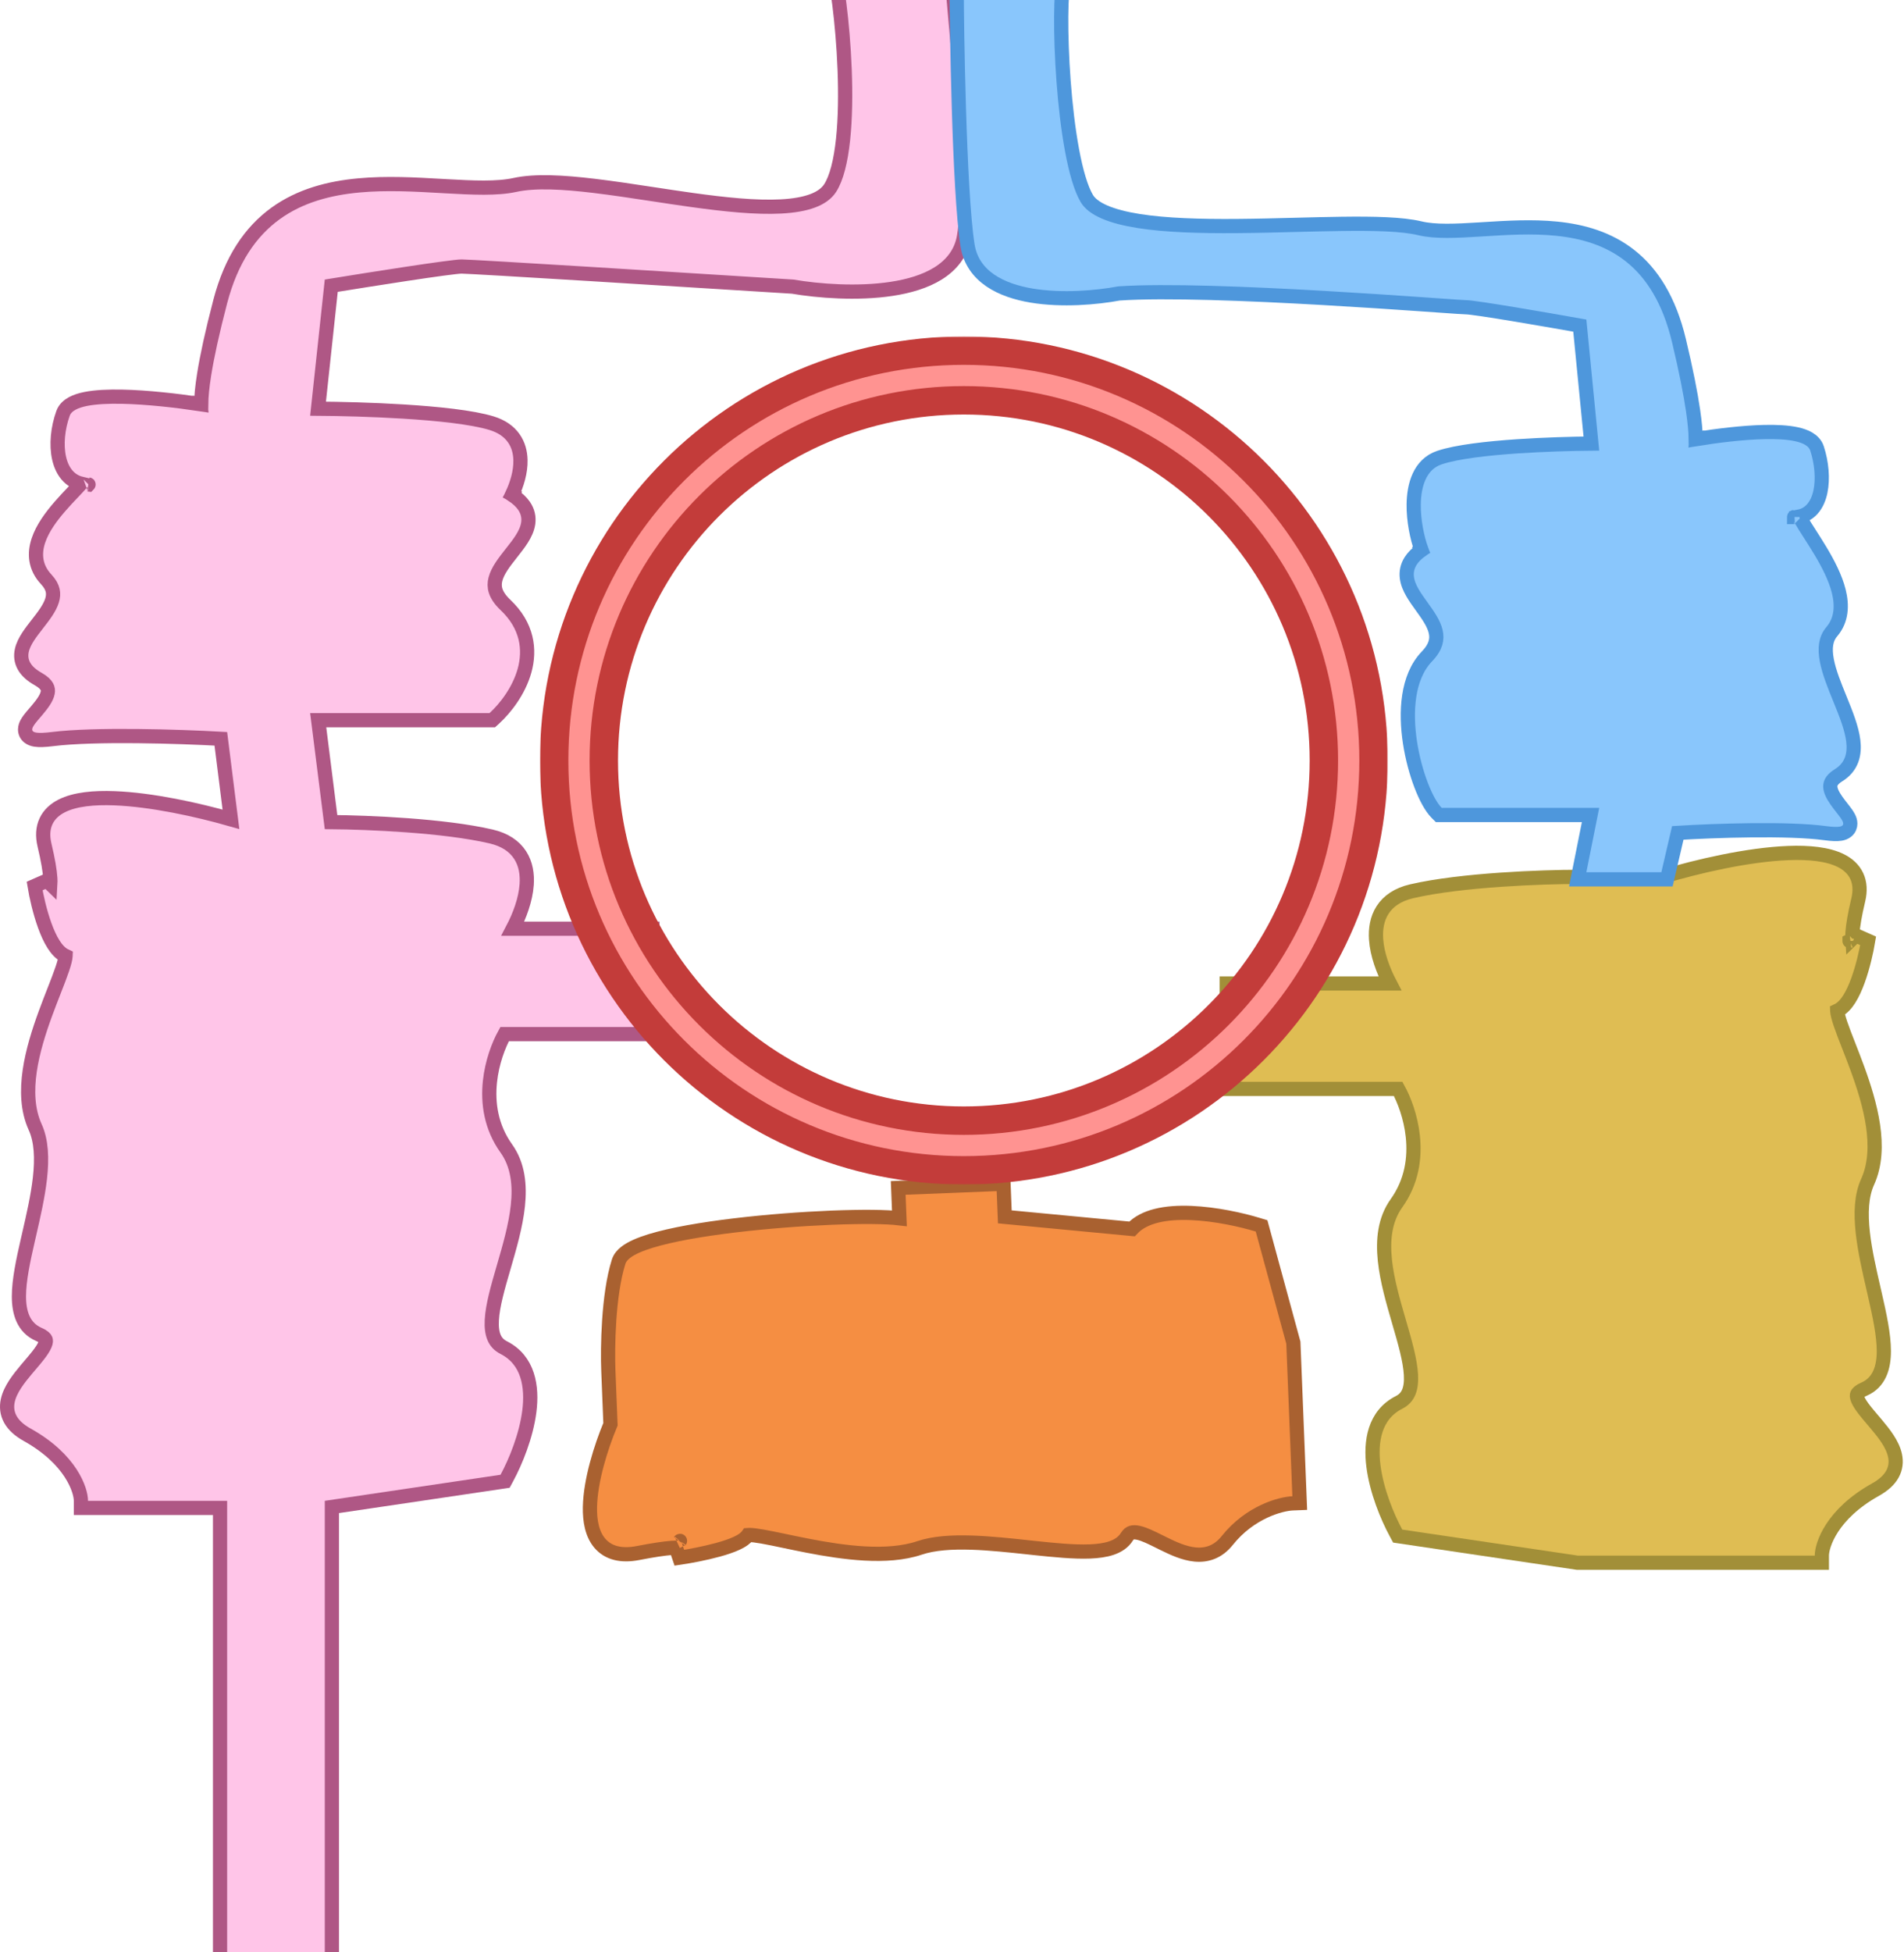 <svg width="804" height="824" viewBox="0 0 804 824" fill="none" xmlns="http://www.w3.org/2000/svg">
<path d="M84.675 170.597C74.299 169.053 62.055 167.671 51.655 167.451C45.807 167.327 40.379 167.565 36.147 168.412C34.035 168.835 32.065 169.439 30.45 170.327C28.836 171.214 27.316 172.534 26.616 174.488C24.409 180.644 23.654 187.737 24.97 193.482C25.631 196.37 26.863 199.114 28.907 201.17C30.357 202.628 32.136 203.657 34.197 204.156C33.314 205.157 32.205 206.322 30.922 207.672C30.802 207.798 30.68 207.926 30.557 208.055C28.916 209.781 27.061 211.744 25.239 213.849C21.646 218.001 17.93 222.982 16.205 228.189C14.409 233.609 14.745 239.454 19.521 244.551C21.158 246.299 21.933 247.859 22.242 249.229C22.55 250.598 22.443 251.997 21.971 253.502C20.974 256.685 18.534 259.882 15.737 263.467L15.669 263.554C14.357 265.237 12.977 267.006 11.844 268.755C10.699 270.524 9.663 272.483 9.212 274.559C8.741 276.731 8.918 279.017 10.167 281.217C11.367 283.329 13.4 285.089 16.118 286.616C18.254 287.816 19.284 288.933 19.768 289.808C20.22 290.625 20.321 291.452 20.14 292.409C19.721 294.614 17.909 297.108 15.62 299.812C15.334 300.15 15.035 300.497 14.735 300.846C13.954 301.754 13.162 302.676 12.543 303.485C12.101 304.062 11.658 304.694 11.315 305.342C10.994 305.946 10.608 306.843 10.601 307.888C10.594 309.135 11.132 310.305 12.166 311.113C13.037 311.794 14.069 312.069 14.917 312.202C16.634 312.471 19.021 312.356 22.078 311.977C40.246 309.727 75.526 310.872 93.253 311.852L97.523 345.828C83.183 341.742 63.982 337.536 48.299 336.94C39.708 336.613 31.663 337.341 26.064 340.175C23.19 341.63 20.799 343.722 19.435 346.647C18.07 349.574 17.904 352.965 18.791 356.694C20.32 363.123 21.04 367.594 21.236 370.602C21.305 371.651 21.306 372.479 21.267 373.122C20.857 372.727 20.405 372.227 19.941 371.64L14.627 373.988C15.334 378.277 16.79 384.841 18.889 390.645C19.935 393.54 21.183 396.364 22.646 398.649C23.887 400.587 25.529 402.531 27.675 403.524C27.674 403.554 27.672 403.586 27.67 403.619C27.6 404.715 27.17 406.456 26.339 408.926C25.432 411.621 24.231 414.69 22.876 418.151C21.717 421.113 20.445 424.361 19.15 427.908C16.421 435.376 13.762 443.744 12.557 451.964C11.357 460.159 11.557 468.505 14.857 475.744C17.48 481.498 17.807 488.932 16.853 497.374C15.991 504.998 14.137 513.062 12.322 520.961C12.135 521.774 11.949 522.585 11.764 523.394C9.817 531.911 8.001 540.3 7.992 547.129C7.984 553.949 9.813 560.396 16.393 563.252C18.494 564.164 19.085 564.987 19.257 565.389C19.41 565.749 19.491 566.392 18.955 567.658C18.411 568.943 17.397 570.466 15.98 572.269C14.979 573.543 13.879 574.834 12.713 576.201C12.23 576.767 11.737 577.346 11.235 577.942C9.563 579.926 7.841 582.05 6.424 584.222C5.015 586.38 3.796 588.751 3.273 591.243C2.734 593.814 2.942 596.507 4.371 599.096C5.763 601.618 8.16 603.766 11.488 605.62C30.113 616.001 34.17 629.131 34.17 633.5V636.5H37.17H92.918V844V847H95.918H137.145H140.145V844V636.088L211.793 625.468L213.278 625.248L213.992 623.928C217.706 617.064 222.204 606.15 223.528 595.676C224.835 585.342 223.139 574.125 212.712 568.826C210.638 567.771 209.381 566.329 208.622 564.529C207.829 562.648 207.518 560.219 207.682 557.185C208.013 551.036 210.206 543.423 212.688 534.901L212.757 534.664C215.168 526.385 217.79 517.379 218.685 508.885C219.589 500.301 218.789 491.74 213.793 484.755C207.316 475.698 205.924 465.611 206.89 456.53C207.763 448.318 210.554 441.078 213.078 436.5H272.482H275.482V433.5V395V392H272.482H216.551C219.368 386.617 221.952 379.838 222.398 373.382C222.694 369.092 222.063 364.686 219.647 360.944C217.192 357.143 213.147 354.417 207.396 353.078C187.595 348.468 155.609 347.146 139.792 347.012L134.363 304H206.715H207.878L208.737 303.217C213.307 299.048 219.09 291.714 221.484 283.117C223.94 274.295 222.778 264.184 213.416 255.321C211.07 253.102 209.862 251.13 209.306 249.42C208.76 247.738 208.779 246.109 209.217 244.435C210.15 240.863 212.868 237.351 216.015 233.369L216.041 233.336C217.528 231.454 219.099 229.465 220.354 227.48C221.611 225.491 222.71 223.266 223.049 220.876C223.406 218.364 222.897 215.842 221.243 213.463C220.091 211.804 218.438 210.291 216.296 208.878L216.36 208.764L216.265 208.713C218.229 204.524 219.904 199.254 219.779 194.171C219.701 190.986 218.911 187.74 216.903 184.919C214.878 182.076 211.797 179.919 207.594 178.632C199.37 176.112 184.764 174.603 170.169 173.706C157.091 172.902 143.719 172.574 134.3 172.512L139.883 120.594C148.495 119.195 160.551 117.275 171.258 115.654C177.099 114.769 182.527 113.975 186.772 113.403C191.135 112.814 193.981 112.5 194.863 112.5C199.266 112.5 289.685 118.14 334.685 120.984C345.527 122.835 362.013 124.128 376.452 121.941C383.702 120.843 390.658 118.836 396.145 115.406C401.706 111.931 405.837 106.929 407.044 100.016C408.131 93.796 408.331 84.469 408.07 74.039C407.807 63.544 407.068 51.708 406.203 40.359C405.395 29.768 404.476 19.573 403.726 11.26L403.567 9.498C402.781 0.775 402.242 -5.384 402.242 -7.5V-10.04L399.737 -10.459L354.903 -17.959L349.808 -18.811L351.593 -13.964C352.314 -12.004 353.402 -6.381 354.411 1.613C355.403 9.469 356.28 19.29 356.668 29.415C357.056 39.55 356.95 49.919 355.997 58.896C355.031 67.998 353.235 75.206 350.549 79.375C347.549 84.033 340.596 86.571 329.786 87.145C319.213 87.706 306.065 86.34 292.16 84.404C286.764 83.652 281.233 82.812 275.722 81.974C267.181 80.675 258.686 79.384 250.81 78.443C237.883 76.899 225.951 76.198 217.411 78.07C209.908 79.713 199.861 79.262 188.197 78.599C187.622 78.566 187.044 78.533 186.463 78.499C175.438 77.868 163.28 77.171 151.491 78.263C139.054 79.415 126.755 82.576 116.359 90.101C105.908 97.666 97.671 109.432 93.016 127.241C89.581 140.381 87.419 150.437 86.209 158.043C85.383 163.235 84.986 167.374 84.953 170.62L84.672 170.575L84.675 170.597ZM37.415 204.514C37.415 204.514 37.403 204.513 37.381 204.509C37.405 204.511 37.416 204.513 37.415 204.514Z" fill="#FFC5E8" stroke="#AF5785" stroke-width="6"/>
<path d="M521 415.132H586.931C584.114 409.749 581.529 402.97 581.084 396.514C580.788 392.225 581.419 387.818 583.835 384.077C586.29 380.275 590.335 377.55 596.086 376.211C617.065 371.326 651.725 370.132 666.337 370.132H701.966C716.575 365.717 737.992 360.726 755.183 360.072C763.774 359.745 771.819 360.473 777.418 363.307C780.292 364.762 782.683 366.855 784.047 369.779C785.412 372.706 785.578 376.098 784.691 379.827C783.162 386.256 782.442 390.726 782.245 393.734C782.177 394.784 782.175 395.612 782.215 396.254C782.625 395.859 783.077 395.359 783.541 394.772L788.855 397.121C788.148 401.41 786.692 407.973 784.593 413.777C783.547 416.672 782.299 419.497 780.836 421.781C779.595 423.72 777.953 425.664 775.807 426.657C775.808 426.687 775.81 426.718 775.812 426.752C775.882 427.848 776.312 429.589 777.143 432.058C778.05 434.753 779.251 437.822 780.606 441.284C781.765 444.245 783.037 447.494 784.332 451.041C787.061 458.509 789.72 466.877 790.925 475.096C792.125 483.291 791.925 491.637 788.625 498.877C786.002 504.63 785.675 512.064 786.629 520.506C787.491 528.13 789.345 536.194 791.16 544.093C791.347 544.906 791.533 545.717 791.718 546.526C793.665 555.043 795.481 563.432 795.49 570.262C795.498 577.081 793.669 583.528 787.089 586.384C784.988 587.297 784.397 588.119 784.225 588.522C784.071 588.882 783.99 589.524 784.527 590.791C785.071 592.076 786.085 593.599 787.502 595.402C788.503 596.675 789.603 597.966 790.769 599.334C791.251 599.899 791.745 600.478 792.247 601.074C793.919 603.058 795.641 605.182 797.058 607.354C798.467 609.513 799.686 611.883 800.209 614.376C800.748 616.947 800.54 619.639 799.111 622.229C797.719 624.75 795.321 626.898 791.994 628.753C773.369 639.134 769.312 652.263 769.312 656.632V659.632H766.312H707.564H666.337H666.116L665.897 659.6L591.689 648.6L590.204 648.38L589.49 647.06C585.776 640.196 581.278 629.283 579.954 618.809C578.647 608.475 580.343 597.257 590.769 591.958C592.844 590.904 594.101 589.461 594.86 587.661C595.653 585.78 595.964 583.352 595.8 580.317C595.469 574.168 593.276 566.555 590.794 558.034L590.725 557.796C588.314 549.517 585.692 540.511 584.797 532.017C583.893 523.433 584.693 514.873 589.689 507.887C596.166 498.83 597.558 488.744 596.592 479.662C595.719 471.45 592.928 464.211 590.404 459.632H521H518V456.632V418.132V415.132H521ZM780.993 397.18C780.993 397.181 780.995 397.18 781 397.178C780.995 397.179 780.993 397.18 780.993 397.18Z" fill="#DFBD53" stroke="#A28F38" stroke-width="6"/>
<path d="M287.098 650.441C287.098 650.441 287.098 650.441 287.098 650.441C287.14 650.378 287.153 650.376 287.098 650.441ZM283.422 653.386C284.19 653.323 284.855 653.286 285.427 653.27L286.875 657.519C291.099 656.898 297.561 655.71 303.242 654.145C306.072 653.365 308.811 652.465 311.011 651.453C312.109 650.947 313.156 650.377 314.038 649.727C314.655 649.271 315.32 648.684 315.841 647.938C315.989 647.927 316.17 647.92 316.385 647.921C317.629 647.922 319.488 648.151 321.976 648.587C324.697 649.065 327.834 649.724 331.355 650.464C334.349 651.093 337.621 651.781 341.149 652.464C348.668 653.921 357.024 655.285 365.165 655.728C373.275 656.168 381.384 655.707 388.319 653.366C394.217 651.374 401.862 650.869 410.395 651.149C418.097 651.402 426.259 652.281 434.187 653.134C435.006 653.222 435.824 653.31 436.638 653.397C445.227 654.314 453.537 655.133 460.22 654.872C463.567 654.741 466.687 654.336 469.318 653.446C471.959 652.553 474.354 651.084 475.843 648.669C476.52 647.573 477.189 647.145 477.796 646.952C478.481 646.734 479.445 646.706 480.832 647.025C483.336 647.602 486.212 649.033 489.651 650.745C490.227 651.032 490.82 651.326 491.429 651.626C495.409 653.586 500.042 655.722 504.634 656.157C509.522 656.621 514.318 655.152 518.221 650.257C527.89 638.131 540.917 634.767 545.849 634.57L548.846 634.45L548.727 631.453L547.217 593.62L546.158 567.071L546.144 566.731L546.054 566.402L533.156 519.052L532.721 517.453L531.136 516.971C524.215 514.862 513.303 512.432 502.971 512.004C497.808 511.79 492.645 512.068 488.144 513.219C484.255 514.213 480.63 515.919 478.006 518.737L424.305 513.638L423.867 502.65L423.747 499.653L420.749 499.772L382.28 501.307L379.282 501.427L379.402 504.424L379.794 514.237C378.35 514.065 376.709 513.943 374.954 513.854C370.955 513.653 365.908 513.611 360.203 513.718C348.786 513.933 334.6 514.746 320.636 516.11C306.69 517.473 292.87 519.394 282.219 521.844C276.909 523.066 272.261 524.446 268.747 526.01C266.991 526.791 265.412 527.664 264.151 528.659C262.915 529.633 261.753 530.905 261.233 532.547C258.989 539.628 257.825 548.825 257.255 557.296C256.682 565.811 256.696 573.812 256.888 578.614L257.788 601.177C253.765 610.808 249.333 624.835 249.117 636.127C249.009 641.84 249.962 647.493 253.279 651.387C256.811 655.532 262.313 656.919 269.419 655.538C275.826 654.293 280.337 653.639 283.422 653.386Z" fill="#F58E42" stroke="#A96130" stroke-width="6"/>
<path d="M716.317 185.321C725.337 183.864 735.899 182.573 744.906 182.364C750.057 182.244 754.878 182.472 758.66 183.302C760.55 183.717 762.339 184.315 763.816 185.205C765.309 186.105 766.662 187.419 767.274 189.291C769.207 195.205 769.864 202.003 768.716 207.499C768.141 210.252 767.065 212.901 765.245 214.908C763.807 216.494 761.974 217.596 759.804 218.034C759.987 218.403 760.207 218.815 760.463 219.272C761.367 220.879 762.606 222.824 764.058 225.09L764.294 225.457C765.668 227.601 767.195 229.982 768.692 232.479C771.833 237.72 774.996 243.721 776.452 249.552C777.913 255.407 777.771 261.645 773.489 266.656C770.948 269.628 770.443 273.593 771.413 278.726C772.366 283.765 774.616 289.294 776.961 295.056L777.154 295.532C779.486 301.265 781.932 307.334 782.584 312.686C782.916 315.414 782.817 318.175 781.862 320.733C780.883 323.355 779.084 325.55 776.401 327.202C774.582 328.323 773.705 329.363 773.287 330.191C772.886 330.985 772.79 331.812 772.955 332.768C773.327 334.913 774.922 337.312 776.919 339.898C777.169 340.221 777.43 340.554 777.693 340.889C778.379 341.764 779.079 342.657 779.625 343.439C780.015 343.998 780.406 344.609 780.708 345.234C780.993 345.823 781.321 346.669 781.327 347.64C781.333 348.77 780.893 349.91 779.917 350.746C779.078 351.465 778.076 351.757 777.271 351.895C775.669 352.17 773.494 352.047 770.805 351.682C754.934 349.527 724.055 350.62 708.479 351.562L704.46 368.848L703.921 371.169H701.538H669.87H666.211L666.928 367.581L671.639 344.009H608.795H607.552L606.674 343.131C604.32 340.778 602.014 336.43 600.089 331.4C598.119 326.251 596.399 319.99 595.402 313.478C594.406 306.977 594.112 300.113 595.073 293.795C596.033 287.491 598.279 281.507 602.563 277.062C604.597 274.95 605.658 273.064 606.149 271.404C606.636 269.76 606.618 268.162 606.228 266.529C605.402 263.075 603.012 259.697 600.255 255.871L600.239 255.848C598.931 254.033 597.545 252.11 596.44 250.19C595.332 248.266 594.376 246.13 594.085 243.852C593.782 241.477 594.221 239.075 595.686 236.776C596.725 235.145 598.224 233.653 600.168 232.261L600.118 232.153L600.219 232.094C598.378 226.998 596.863 219.707 596.958 212.841C597.067 205.005 599.367 196 607.84 193.154C615.138 190.702 628.033 189.248 640.838 188.385C652.162 187.622 663.734 187.304 671.991 187.237L667.106 137.437C659.566 136.095 649.116 134.272 639.825 132.729C634.699 131.878 629.937 131.114 626.216 130.564C622.365 129.995 619.92 129.702 619.2 129.702C618.353 129.702 613.988 129.394 607.347 128.926C605.1 128.768 602.591 128.591 599.87 128.402C588.977 127.644 574.424 126.662 558.768 125.765C527.474 123.972 492.02 122.536 472.527 123.864C462.968 125.649 448.44 126.898 435.688 124.78C423.077 122.686 410.7 116.971 408.561 103.55C406.715 91.964 405.583 67.745 404.906 45.53C404.227 23.233 404 2.666 404 -1.782V-4.282L406.459 -4.732L445.818 -11.951L450.822 -12.869L449.203 -8.045C448.957 -7.314 448.677 -5.627 448.466 -2.898C448.264 -0.267 448.143 3.078 448.115 6.943C448.059 14.668 448.376 24.357 449.124 34.351C449.873 44.35 451.05 54.599 452.701 63.46C454.372 72.425 456.468 79.617 458.898 83.752C460.147 85.877 462.567 87.818 466.38 89.479C470.169 91.129 475.058 92.38 480.832 93.294C492.38 95.122 506.934 95.522 522.125 95.408C530.644 95.344 539.159 95.123 547.421 94.909C554.02 94.738 560.458 94.571 566.608 94.491C580.147 94.316 592.101 94.568 599.543 96.355C606.027 97.913 614.748 97.49 625.015 96.85C625.523 96.818 626.035 96.786 626.55 96.753C636.217 96.146 646.936 95.472 657.336 96.528C668.33 97.645 679.231 100.713 688.438 108.021C697.676 115.352 704.901 126.705 708.98 143.811C711.995 156.456 713.892 166.13 714.953 173.444C715.664 178.34 716.012 182.256 716.052 185.341L716.32 185.294L716.317 185.321ZM757.6 218.248C757.6 218.248 757.606 218.248 757.617 218.247C757.605 218.247 757.6 218.247 757.6 218.248Z" fill="#89C6FC" stroke="#4E97DC" stroke-width="6"/>
<mask id="path-5-outside-1_205_85" maskUnits="userSpaceOnUse" x="228" y="142" width="358" height="358" fill="black">
<rect fill="white" x="228" y="142" width="358" height="358"/>
<path d="M580 321C580 416.545 502.545 494 407 494C311.455 494 234 416.545 234 321C234 225.455 311.455 148 407 148C502.545 148 580 225.455 580 321ZM254.97 321C254.97 404.964 323.036 473.03 407 473.03C490.964 473.03 559.03 404.964 559.03 321C559.03 237.036 490.964 168.97 407 168.97C323.036 168.97 254.97 237.036 254.97 321Z"/>
</mask>
<path d="M580 321C580 416.545 502.545 494 407 494C311.455 494 234 416.545 234 321C234 225.455 311.455 148 407 148C502.545 148 580 225.455 580 321ZM254.97 321C254.97 404.964 323.036 473.03 407 473.03C490.964 473.03 559.03 404.964 559.03 321C559.03 237.036 490.964 168.97 407 168.97C323.036 168.97 254.97 237.036 254.97 321Z" fill="#FF9391"/>
<path d="M580 321C580 416.545 502.545 494 407 494C311.455 494 234 416.545 234 321C234 225.455 311.455 148 407 148C502.545 148 580 225.455 580 321ZM254.97 321C254.97 404.964 323.036 473.03 407 473.03C490.964 473.03 559.03 404.964 559.03 321C559.03 237.036 490.964 168.97 407 168.97C323.036 168.97 254.97 237.036 254.97 321Z" stroke="#C33C3A" stroke-width="12" mask="url(#path-5-outside-1_205_85)"/>
</svg>
